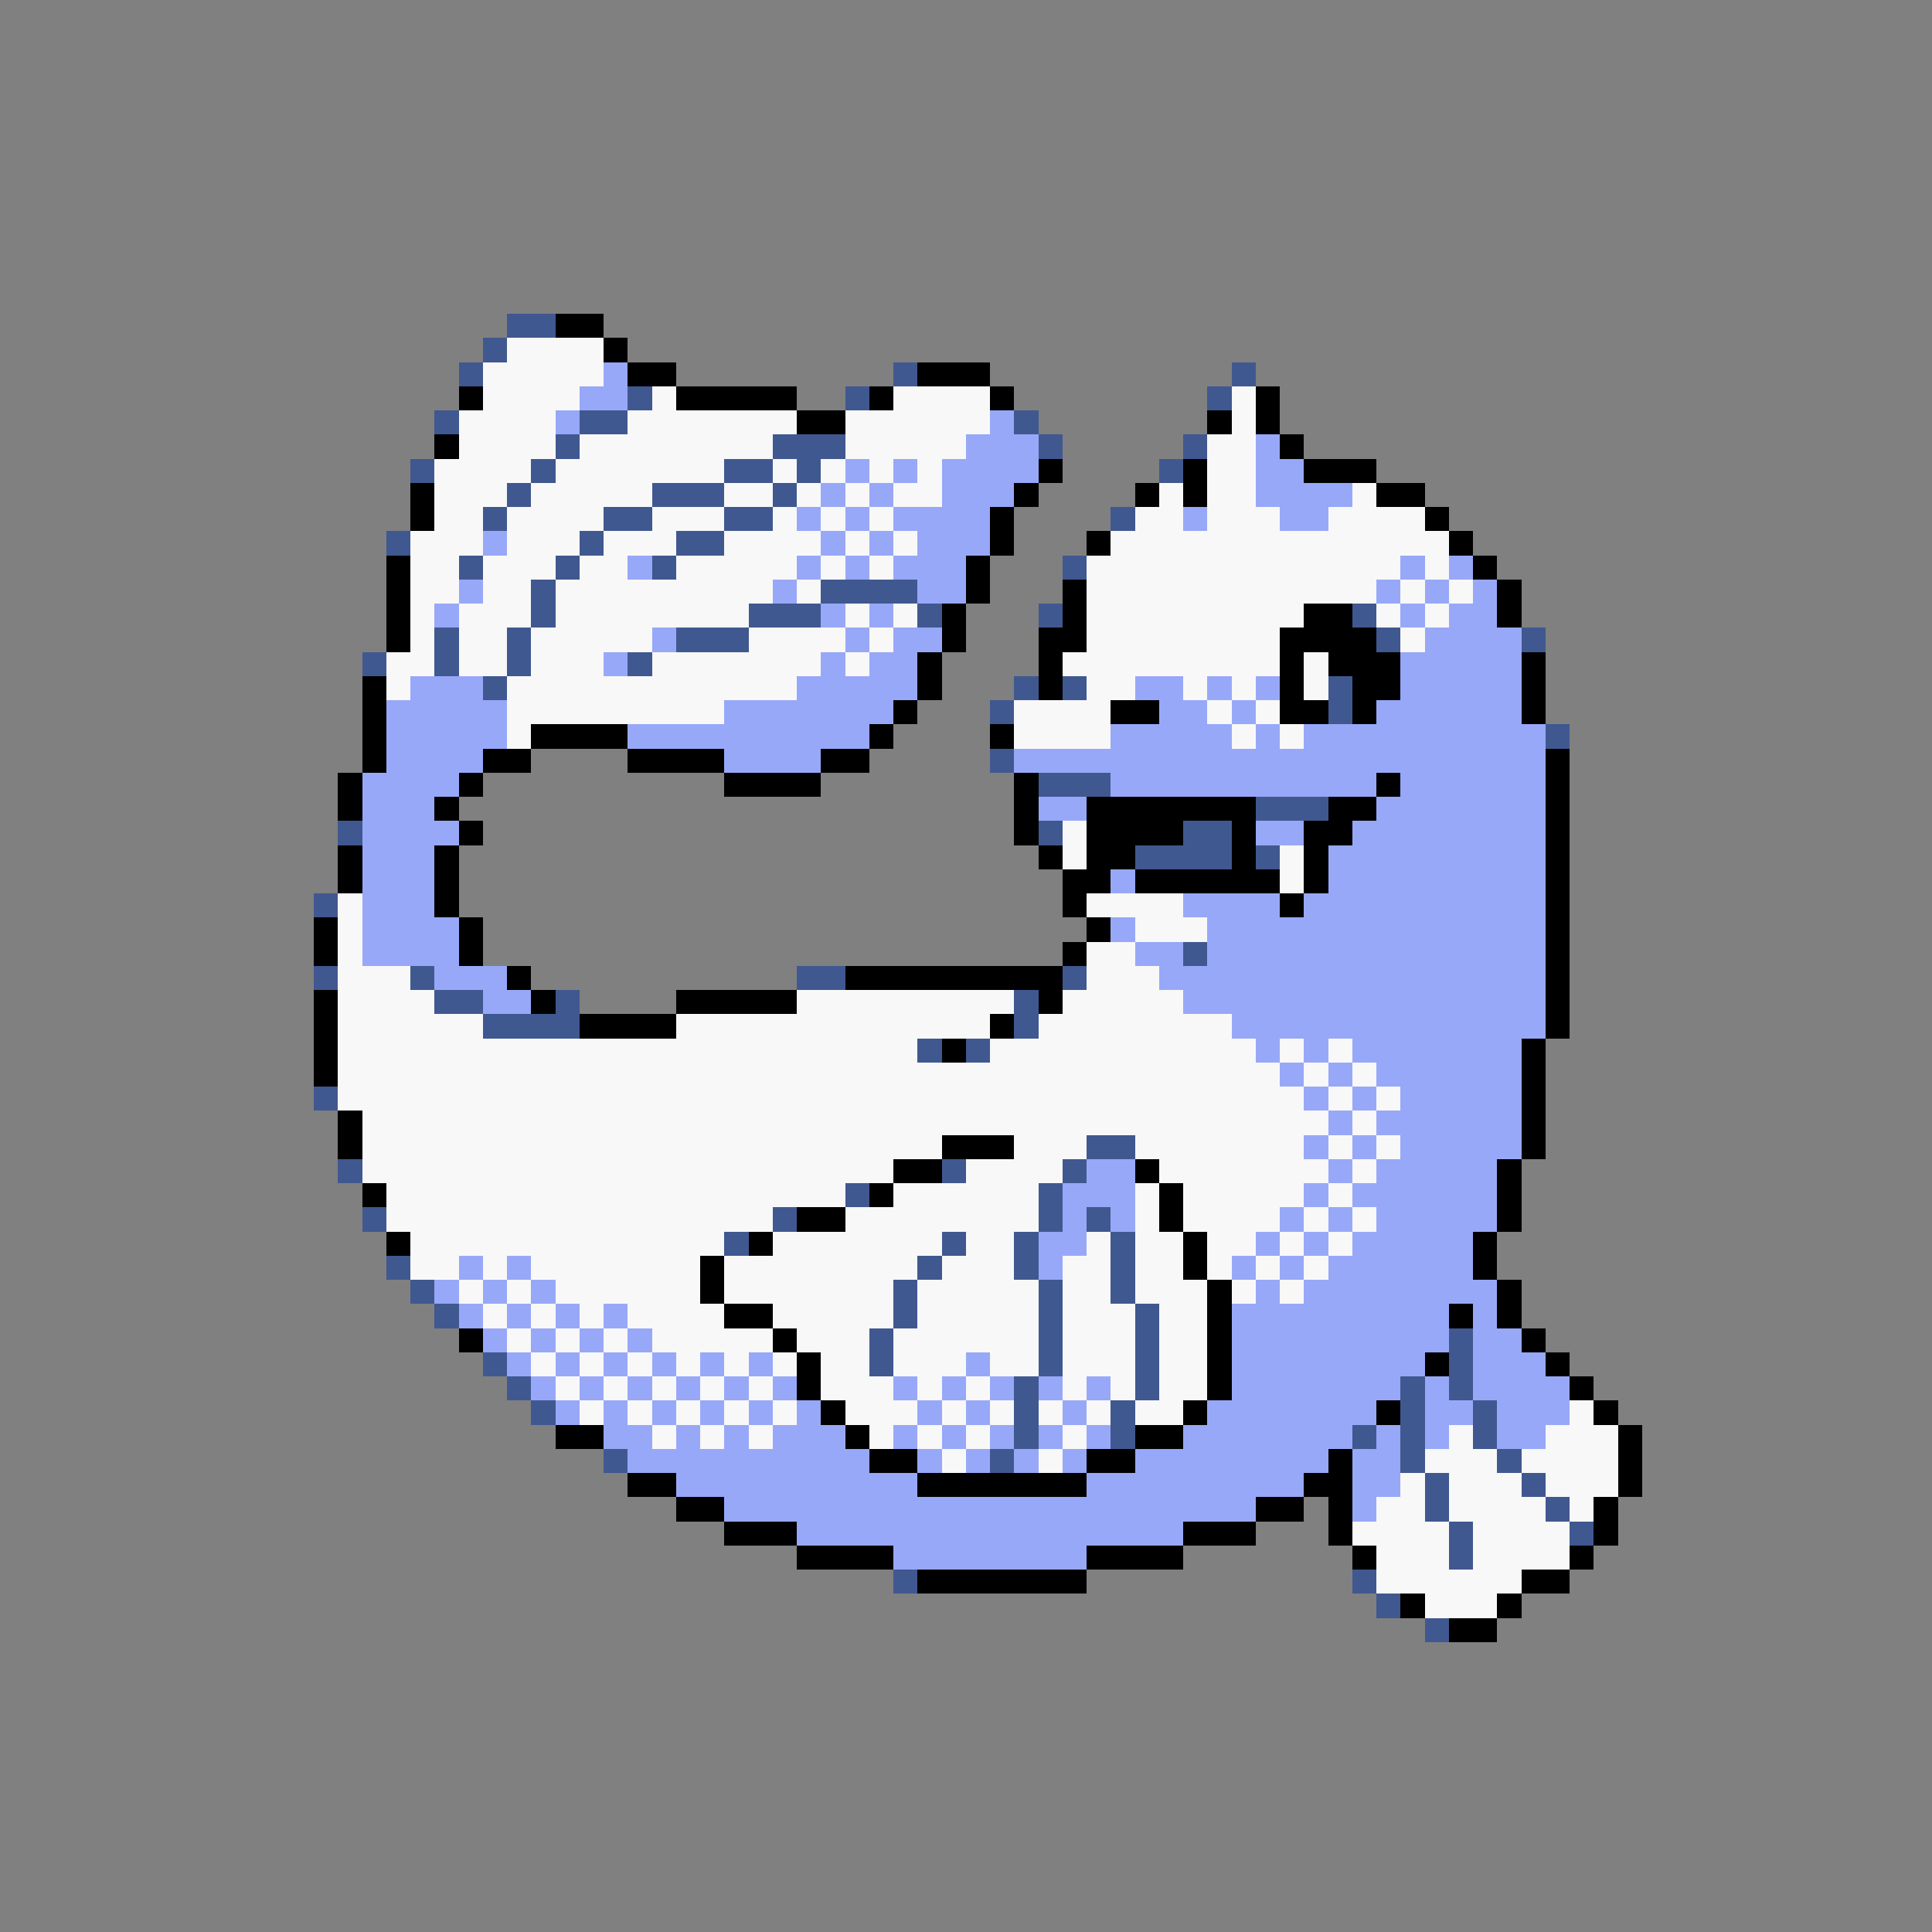 <svg xmlns="http://www.w3.org/2000/svg" viewBox="0 -0.5 80 80" shape-rendering="crispEdges">
<rect x="0" y="-0.5" width="80" height="80" fill="#808080" stroke="none"/>
<path stroke="#405890" d="M21 13h2M20 14h1M19 15h1M37 15h1M51 15h1M26 16h1M35 16h1M50 16h1M18 17h1M24 17h2M42 17h1M23 18h1M32 18h3M43 18h1M49 18h1M17 19h1M22 19h1M30 19h2M33 19h1M48 19h1M21 20h1M27 20h3M32 20h1M20 21h1M25 21h2M30 21h2M46 21h1M16 22h1M24 22h1M28 22h2M19 23h1M23 23h1M27 23h1M44 23h1M22 24h1M34 24h4M22 25h1M31 25h3M38 25h1M43 25h1M56 25h1M18 26h1M21 26h1M28 26h3M57 26h1M63 26h1M15 27h1M18 27h1M21 27h1M26 27h1M20 28h1M42 28h1M44 28h1M55 28h1M41 29h1M55 29h1M64 30h1M41 31h1M43 32h3M52 33h3M14 34h1M43 34h1M49 34h2M47 35h4M52 35h1M13 37h1M49 39h1M13 40h1M17 40h1M33 40h2M44 40h1M18 41h2M23 41h1M42 41h1M20 42h4M42 42h1M38 43h1M40 43h1M13 45h1M45 47h2M14 48h1M39 48h1M44 48h1M35 49h1M43 49h1M15 50h1M32 50h1M43 50h1M45 50h1M30 51h1M39 51h1M42 51h1M46 51h1M16 52h1M38 52h1M42 52h1M46 52h1M17 53h1M37 53h1M43 53h1M46 53h1M18 54h1M37 54h1M43 54h1M47 54h1M36 55h1M43 55h1M47 55h1M60 55h1M20 56h1M36 56h1M43 56h1M47 56h1M60 56h1M21 57h1M42 57h1M47 57h1M58 57h1M60 57h1M22 58h1M42 58h1M46 58h1M58 58h1M61 58h1M42 59h1M46 59h1M56 59h1M58 59h1M61 59h1M25 60h1M41 60h1M58 60h1M62 60h1M59 61h1M63 61h1M59 62h1M64 62h1M60 63h1M65 63h1M60 64h1M37 65h1M56 65h1M57 66h1M59 67h1" />
<path stroke="#000000" d="M23 13h2M25 14h1M26 15h2M38 15h3M19 16h1M28 16h5M36 16h1M41 16h1M52 16h1M33 17h2M50 17h1M52 17h1M18 18h1M53 18h1M43 19h1M49 19h1M54 19h3M17 20h1M42 20h1M47 20h1M49 20h1M57 20h2M17 21h1M41 21h1M59 21h1M41 22h1M45 22h1M60 22h1M16 23h1M40 23h1M61 23h1M16 24h1M40 24h1M44 24h1M62 24h1M16 25h1M39 25h1M44 25h1M54 25h2M62 25h1M16 26h1M39 26h1M43 26h2M53 26h4M38 27h1M43 27h1M53 27h1M55 27h3M63 27h1M15 28h1M38 28h1M43 28h1M53 28h1M56 28h2M63 28h1M15 29h1M37 29h1M46 29h2M53 29h2M56 29h1M63 29h1M15 30h1M22 30h4M36 30h1M41 30h1M15 31h1M20 31h2M26 31h4M34 31h2M64 31h1M14 32h1M19 32h1M30 32h4M42 32h1M57 32h1M64 32h1M14 33h1M18 33h1M42 33h1M45 33h7M55 33h2M64 33h1M19 34h1M42 34h1M45 34h4M51 34h1M54 34h2M64 34h1M14 35h1M18 35h1M43 35h1M45 35h2M51 35h1M54 35h1M64 35h1M14 36h1M18 36h1M44 36h2M47 36h6M54 36h1M64 36h1M18 37h1M44 37h1M53 37h1M64 37h1M13 38h1M19 38h1M45 38h1M64 38h1M13 39h1M19 39h1M44 39h1M64 39h1M21 40h1M35 40h9M64 40h1M13 41h1M22 41h1M28 41h5M43 41h1M64 41h1M13 42h1M24 42h4M41 42h1M64 42h1M13 43h1M39 43h1M63 43h1M13 44h1M63 44h1M63 45h1M14 46h1M63 46h1M14 47h1M39 47h3M63 47h1M37 48h2M47 48h1M62 48h1M15 49h1M36 49h1M48 49h1M62 49h1M33 50h2M48 50h1M62 50h1M16 51h1M31 51h1M49 51h1M61 51h1M29 52h1M49 52h1M61 52h1M29 53h1M50 53h1M62 53h1M30 54h2M50 54h1M60 54h1M62 54h1M19 55h1M32 55h1M50 55h1M63 55h1M33 56h1M50 56h1M59 56h1M64 56h1M33 57h1M50 57h1M65 57h1M34 58h1M49 58h1M57 58h1M66 58h1M23 59h2M35 59h1M47 59h2M67 59h1M36 60h2M45 60h2M55 60h1M67 60h1M26 61h2M38 61h7M54 61h2M67 61h1M28 62h2M52 62h2M55 62h1M66 62h1M30 63h3M49 63h3M55 63h1M66 63h1M33 64h4M45 64h4M56 64h1M65 64h1M38 65h7M63 65h2M58 66h1M62 66h1M60 67h2" />
<path stroke="#f8f8f8" d="M21 14h4M20 15h5M20 16h4M27 16h1M37 16h4M51 16h1M19 17h4M26 17h7M35 17h6M51 17h1M19 18h4M24 18h8M35 18h5M50 18h2M18 19h4M23 19h7M32 19h1M34 19h1M36 19h1M38 19h1M50 19h2M18 20h3M22 20h5M30 20h2M33 20h1M35 20h1M37 20h2M48 20h1M50 20h2M56 20h1M18 21h2M21 21h4M27 21h3M32 21h1M34 21h1M36 21h1M47 21h2M50 21h3M55 21h4M17 22h3M21 22h3M25 22h3M30 22h4M35 22h1M37 22h1M46 22h14M17 23h2M20 23h3M24 23h2M28 23h5M34 23h1M36 23h1M45 23h13M59 23h1M17 24h2M20 24h2M23 24h9M33 24h1M45 24h12M58 24h1M60 24h1M17 25h1M19 25h3M23 25h8M35 25h1M37 25h1M45 25h9M57 25h1M59 25h1M17 26h1M19 26h2M22 26h5M31 26h4M36 26h1M45 26h8M58 26h1M16 27h2M19 27h2M22 27h3M27 27h7M35 27h1M44 27h9M54 27h1M16 28h1M21 28h12M45 28h2M49 28h1M51 28h1M54 28h1M21 29h9M42 29h4M50 29h1M52 29h1M21 30h1M42 30h4M51 30h1M53 30h1M44 34h1M44 35h1M53 35h1M53 36h1M14 37h1M45 37h4M14 38h1M47 38h3M14 39h1M45 39h2M14 40h3M45 40h3M14 41h4M33 41h9M44 41h5M14 42h6M28 42h13M43 42h8M14 43h24M41 43h11M53 43h1M55 43h1M14 44h39M54 44h1M56 44h1M14 45h40M55 45h1M57 45h1M15 46h40M56 46h1M15 47h24M42 47h3M47 47h7M55 47h1M57 47h1M15 48h22M40 48h4M48 48h7M56 48h1M16 49h19M37 49h6M47 49h1M49 49h5M55 49h1M16 50h16M35 50h8M47 50h1M49 50h4M54 50h1M56 50h1M17 51h13M32 51h7M40 51h2M45 51h1M47 51h2M50 51h2M53 51h1M55 51h1M17 52h2M20 52h1M22 52h7M30 52h8M39 52h3M44 52h2M47 52h2M50 52h1M52 52h1M54 52h1M19 53h1M21 53h1M23 53h6M30 53h7M38 53h5M44 53h2M47 53h3M51 53h1M53 53h1M20 54h1M22 54h1M24 54h1M26 54h4M32 54h5M38 54h5M44 54h3M48 54h2M21 55h1M23 55h1M25 55h1M27 55h5M33 55h3M37 55h6M44 55h3M48 55h2M22 56h1M24 56h1M26 56h1M28 56h1M30 56h1M32 56h1M34 56h2M37 56h3M41 56h2M44 56h3M48 56h2M23 57h1M25 57h1M27 57h1M29 57h1M31 57h1M34 57h3M38 57h1M40 57h1M44 57h1M46 57h1M48 57h2M24 58h1M26 58h1M28 58h1M30 58h1M32 58h1M35 58h3M39 58h1M41 58h1M43 58h1M45 58h1M47 58h2M65 58h1M27 59h1M29 59h1M31 59h1M36 59h1M38 59h1M40 59h1M44 59h1M60 59h1M64 59h3M39 60h1M43 60h1M59 60h3M63 60h4M58 61h1M60 61h3M64 61h3M57 62h2M60 62h4M65 62h1M56 63h4M61 63h4M57 64h3M61 64h4M57 65h6M59 66h3" />
<path stroke="#98a8f8" d="M25 15h1M24 16h2M23 17h1M41 17h1M40 18h3M52 18h1M35 19h1M37 19h1M39 19h4M52 19h2M34 20h1M36 20h1M39 20h3M52 20h4M33 21h1M35 21h1M37 21h4M49 21h1M53 21h2M20 22h1M34 22h1M36 22h1M38 22h3M26 23h1M33 23h1M35 23h1M37 23h3M58 23h1M60 23h1M19 24h1M32 24h1M38 24h2M57 24h1M59 24h1M61 24h1M18 25h1M34 25h1M36 25h1M58 25h1M60 25h2M27 26h1M35 26h1M37 26h2M59 26h4M25 27h1M34 27h1M36 27h2M58 27h5M17 28h3M33 28h5M47 28h2M50 28h1M52 28h1M58 28h5M16 29h5M30 29h7M48 29h2M51 29h1M57 29h6M16 30h5M26 30h10M46 30h5M52 30h1M54 30h10M16 31h4M30 31h4M42 31h22M15 32h4M46 32h11M58 32h6M15 33h3M43 33h2M57 33h7M15 34h4M52 34h2M56 34h8M15 35h3M55 35h9M15 36h3M46 36h1M55 36h9M15 37h3M49 37h4M54 37h10M15 38h4M46 38h1M50 38h14M15 39h4M47 39h2M50 39h14M18 40h3M48 40h16M20 41h2M49 41h15M51 42h13M52 43h1M54 43h1M56 43h7M53 44h1M55 44h1M57 44h6M54 45h1M56 45h1M58 45h5M55 46h1M57 46h6M54 47h1M56 47h1M58 47h5M45 48h2M55 48h1M57 48h5M44 49h3M54 49h1M56 49h6M44 50h1M46 50h1M53 50h1M55 50h1M57 50h5M43 51h2M52 51h1M54 51h1M56 51h5M19 52h1M21 52h1M43 52h1M51 52h1M53 52h1M55 52h6M18 53h1M20 53h1M22 53h1M52 53h1M54 53h8M19 54h1M21 54h1M23 54h1M25 54h1M51 54h9M61 54h1M20 55h1M22 55h1M24 55h1M26 55h1M51 55h9M61 55h2M21 56h1M23 56h1M25 56h1M27 56h1M29 56h1M31 56h1M40 56h1M51 56h8M61 56h3M22 57h1M24 57h1M26 57h1M28 57h1M30 57h1M32 57h1M37 57h1M39 57h1M41 57h1M43 57h1M45 57h1M51 57h7M59 57h1M61 57h4M23 58h1M25 58h1M27 58h1M29 58h1M31 58h1M33 58h1M38 58h1M40 58h1M44 58h1M50 58h7M59 58h2M62 58h3M25 59h2M28 59h1M30 59h1M32 59h3M37 59h1M39 59h1M41 59h1M43 59h1M45 59h1M49 59h7M57 59h1M59 59h1M62 59h2M26 60h10M38 60h1M40 60h1M42 60h1M44 60h1M47 60h8M56 60h2M28 61h10M45 61h9M56 61h2M30 62h22M56 62h1M33 63h16M37 64h8" />
</svg>